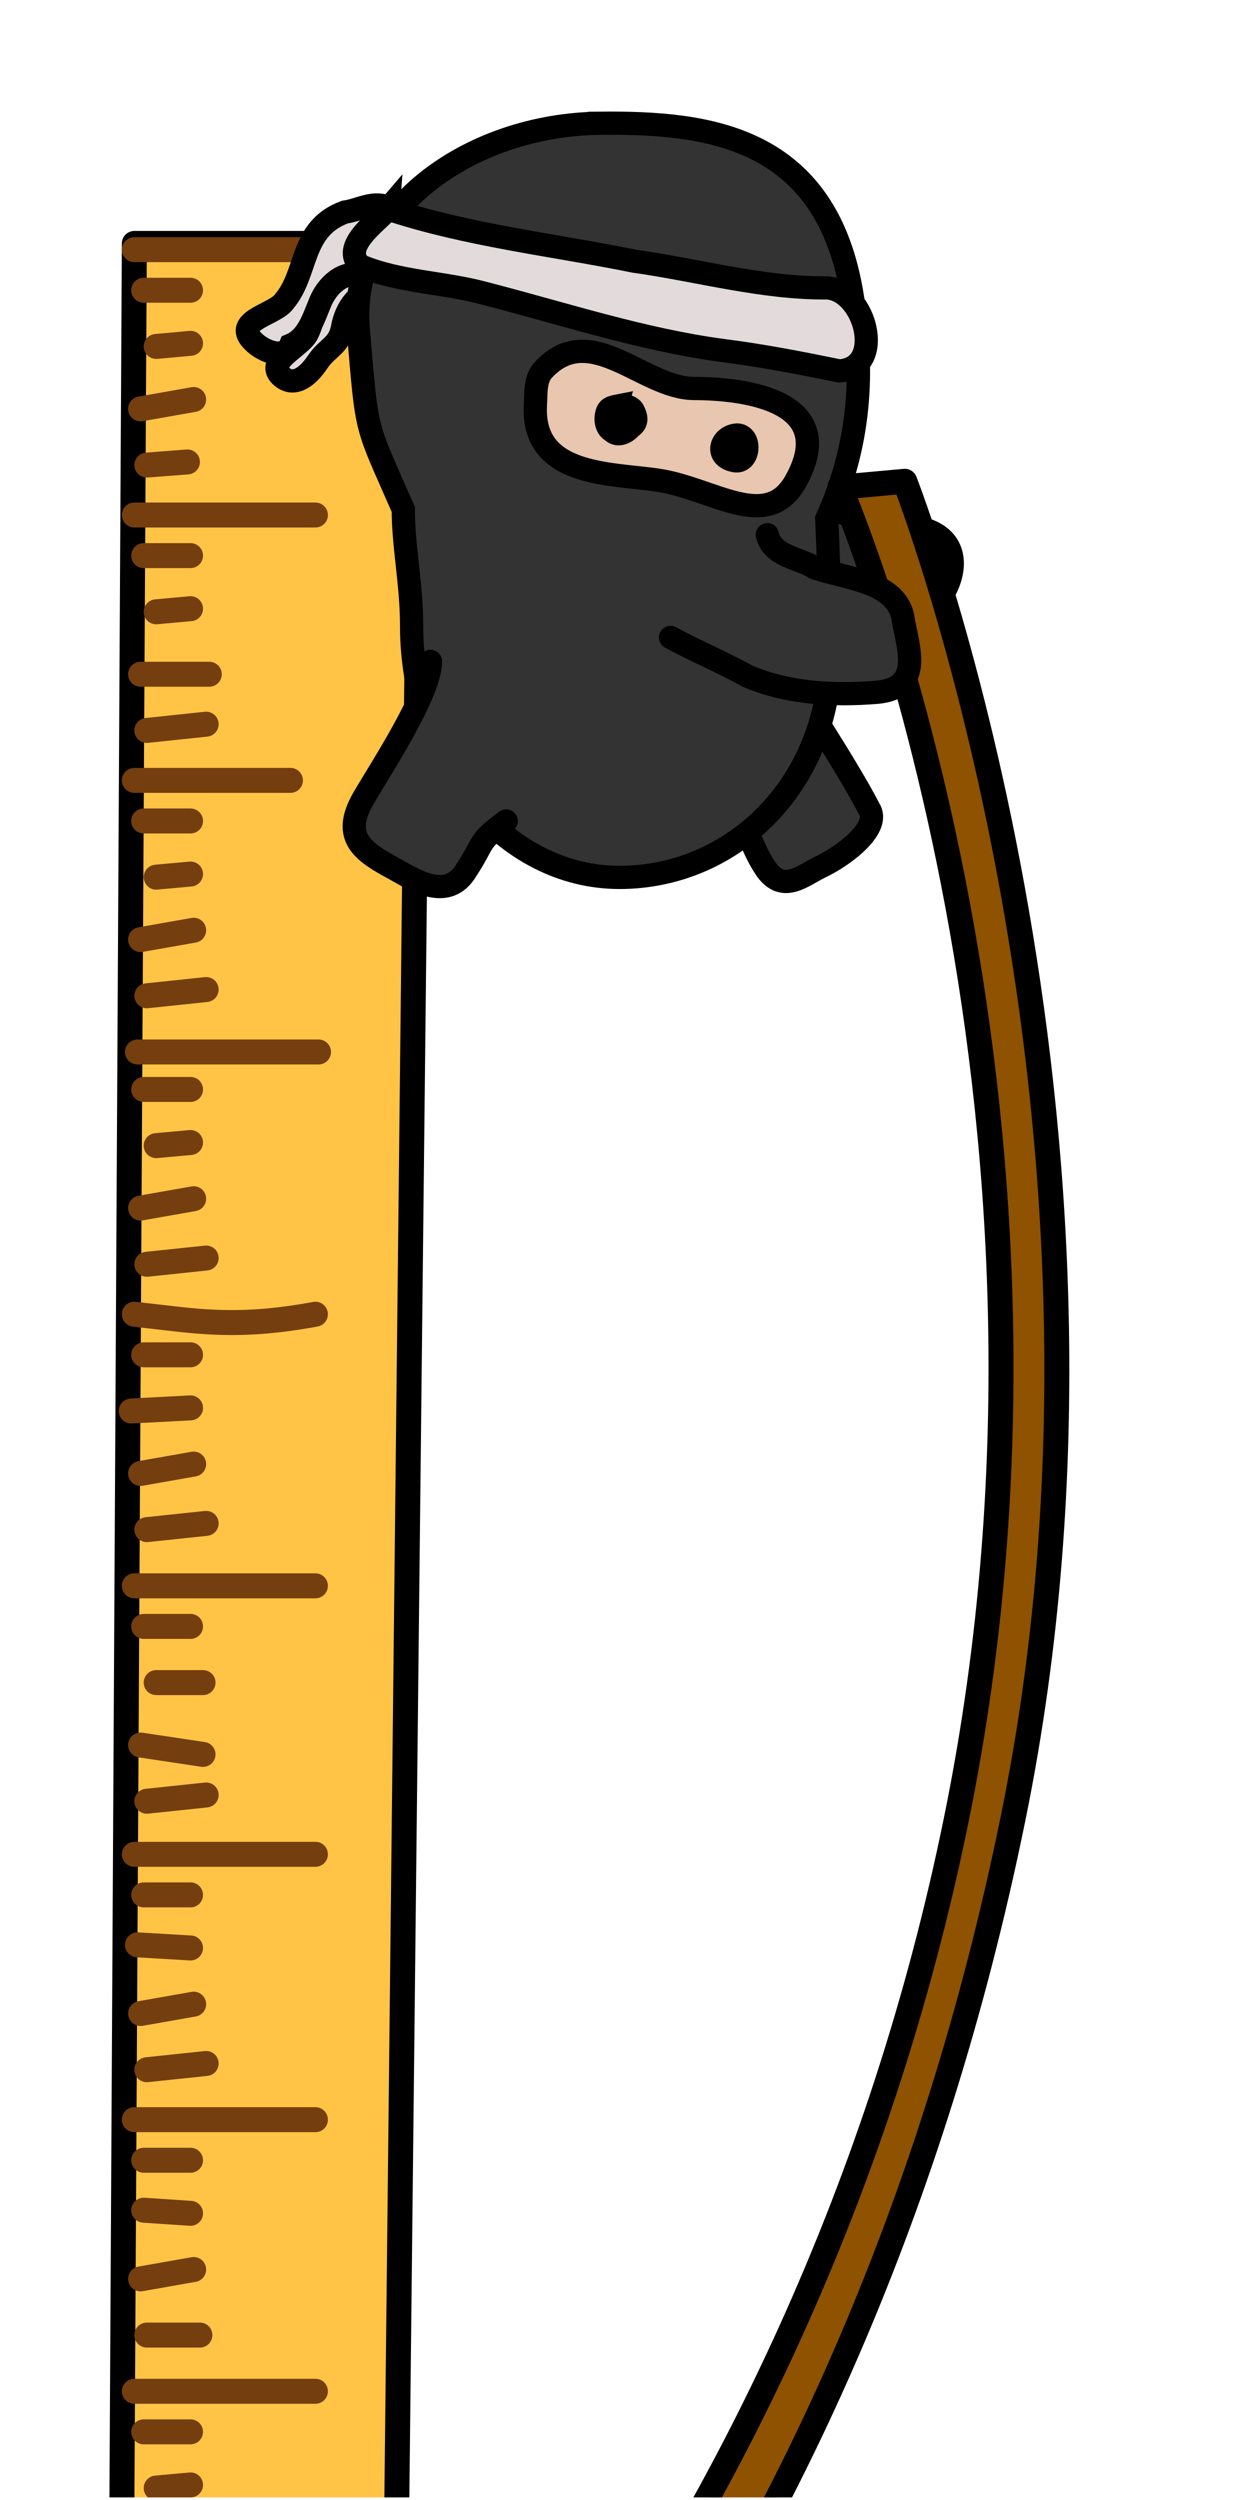 <?xml version="1.0" encoding="UTF-8" standalone="no"?>
<!-- Created with Inkscape (http://www.inkscape.org/) -->

<svg
   xmlns:dc="http://purl.org/dc/elements/1.1/"
   xmlns:cc="http://creativecommons.org/ns#"
   xmlns:rdf="http://www.w3.org/1999/02/22-rdf-syntax-ns#"
   xmlns:svg="http://www.w3.org/2000/svg"
   xmlns="http://www.w3.org/2000/svg"
   xmlns:sodipodi="http://sodipodi.sourceforge.net/DTD/sodipodi-0.dtd"
   xmlns:inkscape="http://www.inkscape.org/namespaces/inkscape"
   width="100"
   height="200"
   id="svg6149"
   version="1.1"
   inkscape:version="0.48.3.1 r9886"
   sodipodi:docname="statHighestJump.svg">
  <defs
     id="defs6151">
    <clipPath
       clipPathUnits="userSpaceOnUse"
       id="clipPath14727">
      <rect
         style="fill:#8e5200;fill-opacity:0.521;stroke:#000000;stroke-width:1.414;stroke-linecap:round;stroke-linejoin:round;stroke-miterlimit:4;stroke-opacity:1;stroke-dasharray:none"
         id="rect14729"
         width="50"
         height="100"
         x="0"
         y="902.362" />
    </clipPath>
    <clipPath
       clipPathUnits="userSpaceOnUse"
       id="clipPath14723">
      <rect
         style="fill:#8e5200;fill-opacity:0.521;stroke:#000000;stroke-width:1.414;stroke-linecap:round;stroke-linejoin:round;stroke-miterlimit:4;stroke-opacity:1;stroke-dasharray:none"
         id="rect14725"
         width="50"
         height="100"
         x="0"
         y="902.362" />
    </clipPath>
  </defs>
  <sodipodi:namedview
     id="base"
     pagecolor="#ffffff"
     bordercolor="#666666"
     borderopacity="1.0"
     inkscape:pageopacity="0.0"
     inkscape:pageshadow="2"
     inkscape:zoom="2.8"
     inkscape:cx="37.927629"
     inkscape:cy="94.423253"
     inkscape:document-units="px"
     inkscape:current-layer="layer1"
     showgrid="true"
     inkscape:window-width="1129"
     inkscape:window-height="860"
     inkscape:window-x="0"
     inkscape:window-y="55"
     inkscape:window-maximized="0"
     inkscape:snap-global="false">
    <inkscape:grid
       type="xygrid"
       id="grid6157"
       empspacing="5"
       visible="true"
       enabled="true"
       snapvisiblegridlinesonly="true"
       spacingx="5px"
       spacingy="5px" />
  </sodipodi:namedview>
  <g
     inkscape:label="Layer 1"
     inkscape:groupmode="layer"
     id="layer1"
     transform="translate(0,-852.362)">
    <g
       id="g14464"
       transform="matrix(1.998,0,0,1.998,1.257,-950.564)">
      <g
         id="g14731">
        <g
           clip-path="url(#clipPath14727)"
           id="g14673">
          <path
             transform="translate(-100,802.362)"
             style="fill:#ffc445;fill-opacity:1;stroke:#000000;stroke-width:1;stroke-linecap:round;stroke-linejoin:round;stroke-miterlimit:4;stroke-opacity:1;stroke-dasharray:none"
             d="m 104.25,200.5 0.5,-90.75 11.5,0 -1,91.25 z"
             id="path14520"
             inkscape:connector-curvature="0"
             sodipodi:nodetypes="ccccc" />
          <g
             id="g14624"
             style="fill:none;stroke:#743e0f;stroke-opacity:1">
            <path
               style="fill:none;stroke:#743e0f;stroke-width:1;stroke-linecap:round;stroke-linejoin:round;stroke-miterlimit:4;stroke-opacity:1;stroke-dasharray:none"
               d="m 5.25,920.987 1.625,-0.125"
               id="path14534"
               inkscape:connector-curvature="0"
               sodipodi:nodetypes="cc" />
            <path
               style="fill:none;stroke:#743e0f;stroke-width:1;stroke-linecap:round;stroke-linejoin:round;stroke-miterlimit:4;stroke-opacity:1;stroke-dasharray:none"
               d="m 5,918.737 2.125,-0.375"
               id="path14536"
               inkscape:connector-curvature="0" />
            <path
               style="fill:none;stroke:#743e0f;stroke-width:1;stroke-linecap:round;stroke-linejoin:round;stroke-miterlimit:4;stroke-opacity:1;stroke-dasharray:none"
               d="m 5.625,916.237 1.375,-0.125"
               id="path14538"
               inkscape:connector-curvature="0" />
            <path
               style="fill:none;stroke:#743e0f;stroke-width:1;stroke-linecap:round;stroke-linejoin:round;stroke-miterlimit:4;stroke-opacity:1;stroke-dasharray:none"
               d="m 5.125,913.987 1.875,0"
               id="path14540"
               inkscape:connector-curvature="0" />
            <path
               style="fill:none;stroke:#743e0f;stroke-width:1;stroke-linecap:round;stroke-linejoin:round;stroke-miterlimit:4;stroke-opacity:1;stroke-dasharray:none"
               d="m 4.75,912.362 7.25,0"
               id="path14542"
               inkscape:connector-curvature="0" />
            <path
               sodipodi:nodetypes="cc"
               inkscape:connector-curvature="0"
               id="path14544"
               d="m 5.25,931.612 2.375,-0.25"
               style="fill:none;stroke:#743e0f;stroke-width:1;stroke-linecap:round;stroke-linejoin:round;stroke-miterlimit:4;stroke-opacity:1;stroke-dasharray:none" />
            <path
               sodipodi:nodetypes="cc"
               inkscape:connector-curvature="0"
               id="path14546"
               d="m 5,929.362 2.75,0"
               style="fill:none;stroke:#743e0f;stroke-width:1;stroke-linecap:round;stroke-linejoin:round;stroke-miterlimit:4;stroke-opacity:1;stroke-dasharray:none" />
            <path
               inkscape:connector-curvature="0"
               id="path14548"
               d="m 5.625,926.862 1.375,-0.125"
               style="fill:none;stroke:#743e0f;stroke-width:1;stroke-linecap:round;stroke-linejoin:round;stroke-miterlimit:4;stroke-opacity:1;stroke-dasharray:none" />
            <path
               inkscape:connector-curvature="0"
               id="path14550"
               d="m 5.125,924.612 1.875,0"
               style="fill:none;stroke:#743e0f;stroke-width:1;stroke-linecap:round;stroke-linejoin:round;stroke-miterlimit:4;stroke-opacity:1;stroke-dasharray:none" />
            <path
               inkscape:connector-curvature="0"
               id="path14552"
               d="m 4.75,922.987 7.25,0"
               style="fill:none;stroke:#743e0f;stroke-width:1;stroke-linecap:round;stroke-linejoin:round;stroke-miterlimit:4;stroke-opacity:1;stroke-dasharray:none" />
            <path
               style="fill:none;stroke:#743e0f;stroke-width:1;stroke-linecap:round;stroke-linejoin:round;stroke-miterlimit:4;stroke-opacity:1;stroke-dasharray:none"
               d="m 5.25,942.237 2.375,-0.25"
               id="path14554"
               inkscape:connector-curvature="0"
               sodipodi:nodetypes="cc" />
            <path
               style="fill:none;stroke:#743e0f;stroke-width:1;stroke-linecap:round;stroke-linejoin:round;stroke-miterlimit:4;stroke-opacity:1;stroke-dasharray:none"
               d="m 5,939.987 2.125,-0.375"
               id="path14556"
               inkscape:connector-curvature="0" />
            <path
               style="fill:none;stroke:#743e0f;stroke-width:1;stroke-linecap:round;stroke-linejoin:round;stroke-miterlimit:4;stroke-opacity:1;stroke-dasharray:none"
               d="m 5.625,937.487 1.375,-0.125"
               id="path14558"
               inkscape:connector-curvature="0" />
            <path
               style="fill:none;stroke:#743e0f;stroke-width:1;stroke-linecap:round;stroke-linejoin:round;stroke-miterlimit:4;stroke-opacity:1;stroke-dasharray:none"
               d="m 5.125,935.237 1.875,0"
               id="path14560"
               inkscape:connector-curvature="0" />
            <path
               sodipodi:nodetypes="cc"
               style="fill:none;stroke:#743e0f;stroke-width:1;stroke-linecap:round;stroke-linejoin:round;stroke-miterlimit:4;stroke-opacity:1;stroke-dasharray:none"
               d="m 4.75,933.612 6.25,0"
               id="path14562"
               inkscape:connector-curvature="0" />
            <path
               sodipodi:nodetypes="cc"
               inkscape:connector-curvature="0"
               id="path14564"
               d="m 5.25,952.987 2.375,-0.25"
               style="fill:none;stroke:#743e0f;stroke-width:1;stroke-linecap:round;stroke-linejoin:round;stroke-miterlimit:4;stroke-opacity:1;stroke-dasharray:none" />
            <path
               inkscape:connector-curvature="0"
               id="path14566"
               d="m 5,950.737 2.125,-0.375"
               style="fill:none;stroke:#743e0f;stroke-width:1;stroke-linecap:round;stroke-linejoin:round;stroke-miterlimit:4;stroke-opacity:1;stroke-dasharray:none" />
            <path
               inkscape:connector-curvature="0"
               id="path14568"
               d="m 5.625,948.237 1.375,-0.125"
               style="fill:none;stroke:#743e0f;stroke-width:1;stroke-linecap:round;stroke-linejoin:round;stroke-miterlimit:4;stroke-opacity:1;stroke-dasharray:none" />
            <path
               inkscape:connector-curvature="0"
               id="path14570"
               d="m 5.125,945.987 1.875,0"
               style="fill:none;stroke:#743e0f;stroke-width:1;stroke-linecap:round;stroke-linejoin:round;stroke-miterlimit:4;stroke-opacity:1;stroke-dasharray:none" />
            <path
               sodipodi:nodetypes="cc"
               inkscape:connector-curvature="0"
               id="path14572"
               d="m 4.875,944.487 7.25,0"
               style="fill:none;stroke:#743e0f;stroke-width:1;stroke-linecap:round;stroke-linejoin:round;stroke-miterlimit:4;stroke-opacity:1;stroke-dasharray:none" />
            <path
               style="fill:none;stroke:#743e0f;stroke-width:1;stroke-linecap:round;stroke-linejoin:round;stroke-miterlimit:4;stroke-opacity:1;stroke-dasharray:none"
               d="m 5.25,963.612 2.375,-0.25"
               id="path14574"
               inkscape:connector-curvature="0"
               sodipodi:nodetypes="cc" />
            <path
               style="fill:none;stroke:#743e0f;stroke-width:1;stroke-linecap:round;stroke-linejoin:round;stroke-miterlimit:4;stroke-opacity:1;stroke-dasharray:none"
               d="m 5,961.362 2.125,-0.375"
               id="path14576"
               inkscape:connector-curvature="0" />
            <path
               sodipodi:nodetypes="cc"
               style="fill:none;stroke:#743e0f;stroke-width:1;stroke-linecap:round;stroke-linejoin:round;stroke-miterlimit:4;stroke-opacity:1;stroke-dasharray:none"
               d="m 4.625,958.862 2.375,-0.125"
               id="path14578"
               inkscape:connector-curvature="0" />
            <path
               style="fill:none;stroke:#743e0f;stroke-width:1;stroke-linecap:round;stroke-linejoin:round;stroke-miterlimit:4;stroke-opacity:1;stroke-dasharray:none"
               d="m 5.125,956.612 1.875,0"
               id="path14580"
               inkscape:connector-curvature="0" />
            <path
               sodipodi:nodetypes="cc"
               inkscape:transform-center-y="0.5"
               style="fill:none;stroke:#743e0f;stroke-width:1;stroke-linecap:round;stroke-linejoin:round;stroke-miterlimit:4;stroke-opacity:1;stroke-dasharray:none"
               d="m 4.75,954.987 c 2.374,0.256 3.971,0.603 7.25,0"
               id="path14582"
               inkscape:connector-curvature="0" />
            <path
               sodipodi:nodetypes="cc"
               inkscape:connector-curvature="0"
               id="path14584"
               d="m 5.25,974.487 2.375,-0.25"
               style="fill:none;stroke:#743e0f;stroke-width:1;stroke-linecap:round;stroke-linejoin:round;stroke-miterlimit:4;stroke-opacity:1;stroke-dasharray:none" />
            <path
               sodipodi:nodetypes="cc"
               inkscape:connector-curvature="0"
               id="path14586"
               d="m 5,972.237 2.5,0.375"
               style="fill:none;stroke:#743e0f;stroke-width:1;stroke-linecap:round;stroke-linejoin:round;stroke-miterlimit:4;stroke-opacity:1;stroke-dasharray:none" />
            <path
               sodipodi:nodetypes="cc"
               inkscape:connector-curvature="0"
               id="path14588"
               d="m 5.625,969.737 1.875,0"
               style="fill:none;stroke:#743e0f;stroke-width:1;stroke-linecap:round;stroke-linejoin:round;stroke-miterlimit:4;stroke-opacity:1;stroke-dasharray:none" />
            <path
               inkscape:connector-curvature="0"
               id="path14590"
               d="m 5.125,967.487 1.875,0"
               style="fill:none;stroke:#743e0f;stroke-width:1;stroke-linecap:round;stroke-linejoin:round;stroke-miterlimit:4;stroke-opacity:1;stroke-dasharray:none" />
            <path
               inkscape:connector-curvature="0"
               id="path14592"
               d="m 4.75,965.862 7.25,0"
               style="fill:none;stroke:#743e0f;stroke-width:1;stroke-linecap:round;stroke-linejoin:round;stroke-miterlimit:4;stroke-opacity:1;stroke-dasharray:none" />
            <path
               style="fill:none;stroke:#743e0f;stroke-width:1;stroke-linecap:round;stroke-linejoin:round;stroke-miterlimit:4;stroke-opacity:1;stroke-dasharray:none"
               d="m 5.25,985.237 2.375,-0.25"
               id="path14594"
               inkscape:connector-curvature="0"
               sodipodi:nodetypes="cc" />
            <path
               style="fill:none;stroke:#743e0f;stroke-width:1;stroke-linecap:round;stroke-linejoin:round;stroke-miterlimit:4;stroke-opacity:1;stroke-dasharray:none"
               d="m 5,982.987 2.125,-0.375"
               id="path14596"
               inkscape:connector-curvature="0" />
            <path
               sodipodi:nodetypes="cc"
               style="fill:none;stroke:#743e0f;stroke-width:1;stroke-linecap:round;stroke-linejoin:round;stroke-miterlimit:4;stroke-opacity:1;stroke-dasharray:none"
               d="m 4.875,980.237 2.125,0.125"
               id="path14598"
               inkscape:connector-curvature="0" />
            <path
               style="fill:none;stroke:#743e0f;stroke-width:1;stroke-linecap:round;stroke-linejoin:round;stroke-miterlimit:4;stroke-opacity:1;stroke-dasharray:none"
               d="m 5.125,978.237 1.875,0"
               id="path14600"
               inkscape:connector-curvature="0" />
            <path
               style="fill:none;stroke:#743e0f;stroke-width:1;stroke-linecap:round;stroke-linejoin:round;stroke-miterlimit:4;stroke-opacity:1;stroke-dasharray:none"
               d="m 4.75,976.612 7.25,0"
               id="path14602"
               inkscape:connector-curvature="0" />
            <path
               sodipodi:nodetypes="cc"
               inkscape:connector-curvature="0"
               id="path14604"
               d="m 5.25,995.862 2.125,0"
               style="fill:none;stroke:#743e0f;stroke-width:1;stroke-linecap:round;stroke-linejoin:round;stroke-miterlimit:4;stroke-opacity:1;stroke-dasharray:none" />
            <path
               inkscape:connector-curvature="0"
               id="path14606"
               d="m 5,993.612 2.125,-0.375"
               style="fill:none;stroke:#743e0f;stroke-width:1;stroke-linecap:round;stroke-linejoin:round;stroke-miterlimit:4;stroke-opacity:1;stroke-dasharray:none" />
            <path
               sodipodi:nodetypes="cc"
               inkscape:connector-curvature="0"
               id="path14608"
               d="m 5.125,990.862 1.875,0.125"
               style="fill:none;stroke:#743e0f;stroke-width:1;stroke-linecap:round;stroke-linejoin:round;stroke-miterlimit:4;stroke-opacity:1;stroke-dasharray:none" />
            <path
               inkscape:connector-curvature="0"
               id="path14610"
               d="m 5.125,988.862 1.875,0"
               style="fill:none;stroke:#743e0f;stroke-width:1;stroke-linecap:round;stroke-linejoin:round;stroke-miterlimit:4;stroke-opacity:1;stroke-dasharray:none" />
            <path
               inkscape:connector-curvature="0"
               id="path14612"
               d="m 4.75,987.237 7.25,0"
               style="fill:none;stroke:#743e0f;stroke-width:1;stroke-linecap:round;stroke-linejoin:round;stroke-miterlimit:4;stroke-opacity:1;stroke-dasharray:none" />
            <path
               style="fill:none;stroke:#743e0f;stroke-width:1;stroke-linecap:round;stroke-linejoin:round;stroke-miterlimit:4;stroke-opacity:1;stroke-dasharray:none"
               d="m 5.25,1006.737 2.375,-0.25"
               id="path14614"
               inkscape:connector-curvature="0"
               sodipodi:nodetypes="cc" />
            <path
               style="fill:none;stroke:#743e0f;stroke-width:1;stroke-linecap:round;stroke-linejoin:round;stroke-miterlimit:4;stroke-opacity:1;stroke-dasharray:none"
               d="m 5,1004.487 2.125,-0.375"
               id="path14616"
               inkscape:connector-curvature="0" />
            <path
               style="fill:none;stroke:#743e0f;stroke-width:1;stroke-linecap:round;stroke-linejoin:round;stroke-miterlimit:4;stroke-opacity:1;stroke-dasharray:none"
               d="m 5.625,1001.987 1.375,-0.125"
               id="path14618"
               inkscape:connector-curvature="0" />
            <path
               style="fill:none;stroke:#743e0f;stroke-width:1;stroke-linecap:round;stroke-linejoin:round;stroke-miterlimit:4;stroke-opacity:1;stroke-dasharray:none"
               d="m 5.125,999.737 1.875,0"
               id="path14620"
               inkscape:connector-curvature="0" />
            <path
               style="fill:none;stroke:#743e0f;stroke-width:1;stroke-linecap:round;stroke-linejoin:round;stroke-miterlimit:4;stroke-opacity:1;stroke-dasharray:none"
               d="m 4.75,998.112 7.25,0"
               id="path14622"
               inkscape:connector-curvature="0" />
          </g>
          <path
             sodipodi:nodetypes="ccccc"
             inkscape:connector-curvature="0"
             id="path14671"
             d="m 54.25,1002.862 0.5,-90.75 11.5,0 -1,91.375 z"
             style="fill:none;stroke:#000000;stroke-width:1;stroke-linecap:round;stroke-linejoin:round;stroke-miterlimit:4;stroke-opacity:1;stroke-dasharray:none" />
        </g>
        <g
           clip-path="url(#clipPath14723)"
           id="g14504">
          <g
             id="g14466"
             transform="matrix(0.324,0.103,-0.103,0.324,-126.44,786.092)"
             style="fill:#e3dbdb;stroke-width:2.738;stroke-miterlimit:4;stroke-dasharray:none">
            <path
               sodipodi:nodetypes="ssssssssss"
               inkscape:connector-curvature="0"
               id="path14468"
               d="m 510.047,224.89 c -3.747,-1.192 -4.84,1.129 -6.376,2.735 -3.909,4.087 -0.375,8.298 -0.996,12.616 -0.263,1.83 -3.89,4.766 -1.303,5.81 1.806,0.729 2.928,-1.068 3.464,-2.917 0.598,-2.063 1.861,-2.561 1.564,-4.841 -0.272,-2.087 0.415,-4.908 2.766,-5.201 2.83,-0.353 3.389,-2.756 2.738,-5.235 -0.552,-2.104 0.733,-4.658 -1.935,-4.855 -0.459,-0.034 0.516,2.027 0.079,1.888 z"
               style="fill:#e3dbdb;fill-opacity:1;stroke:#000000;stroke-width:2.738;stroke-linecap:butt;stroke-linejoin:miter;stroke-miterlimit:4;stroke-opacity:1;stroke-dasharray:none" />
            <path
               sodipodi:nodetypes="ccccccccsc"
               inkscape:connector-curvature="0"
               id="path14470"
               d="m 509.364,223.968 c -3.414,-1.952 -4.796,0.397 -6.806,1.345 -4.471,3.463 -1.948,8.096 -3.605,12.131 -0.486,1.784 -4.794,3.843 -2.486,5.411 1.619,1.083 4.594,1.251 4.743,-0.668 1.631,-1.398 1.608,-3.578 1.793,-5.871 0.17,-2.097 1.421,-4.458 3.79,-4.51 2.808,0.499 4.249,-2.031 3.77,-4.548 0.261,-2.159 1.688,-4.402 -0.88,-5.152 -0.442,-0.129 0.084,2.086 -0.317,1.863 z"
               style="fill:#e3dbdb;fill-opacity:1;stroke:#000000;stroke-width:2.738;stroke-linecap:butt;stroke-linejoin:miter;stroke-miterlimit:4;stroke-opacity:1;stroke-dasharray:none" />
          </g>
          <path
             style="fill:#333333;stroke:#000000;stroke-width:0.93;stroke-linecap:round;stroke-linejoin:miter;stroke-miterlimit:4;stroke-opacity:1;stroke-dasharray:none"
             d="m 30.787,922.164 c 1.694,0.88 3.644,0.833 5.437,1.348 2.257,0.536 1.138,3.164 -0.415,3.832 -1.533,0.977 -3.305,0.173 -4.844,-0.316 -0.329,-0.072 -0.67,-0.102 -1.006,-0.061"
             id="path14472"
             inkscape:connector-curvature="0" />
          <path
             style="fill:#333333;stroke:#000000;stroke-width:0.93;stroke-linecap:butt;stroke-linejoin:miter;stroke-miterlimit:4;stroke-opacity:1;stroke-dasharray:none"
             d="m 30.443,928.677 c 0.734,1.148 2.924,4.497 3.723,6.068 0.492,0.731 -0.934,1.848 -1.93,2.326 -0.722,0.346 -1.484,1.066 -2.178,0.117 -0.792,-1.164 -0.556,-1.741 -1.754,-2.592"
             id="path14474"
             inkscape:connector-curvature="0"
             sodipodi:nodetypes="ccscc" />
          <path
             style="fill:#333333;stroke:#000000;stroke-width:0.93;stroke-miterlimit:4;stroke-opacity:1;stroke-dasharray:none"
             d="m 23.423,907.3 c -5.257,0.044 -10.106,3.511 -9.707,8.233 0.369,4.367 0.26,3.687 1.803,7.231 -0.005,1.456 0.332,2.98 0.332,4.635 0,5.577 3.721,10.098 8.326,10.098 4.604,0 8.587,-3.825 8.457,-9.401 -0.044,-1.867 -0.092,-3.425 -0.16,-4.955 1.376,-3.063 1.481,-5.936 1.034,-8.838 -1.006,-6.535 -5.839,-7.04 -10.085,-7.004 z"
             id="path14476"
             inkscape:connector-curvature="0"
             sodipodi:nodetypes="sscssccss" />
          <path
             style="fill:#333333;stroke:#000000;stroke-width:0.93;stroke-linecap:round;stroke-linejoin:miter;stroke-miterlimit:4;stroke-opacity:1;stroke-dasharray:none"
             d="m 16.607,928.846 c 0.006,1.28 -2.033,4.356 -2.682,5.48 -0.928,1.607 0.039,2.175 1.246,2.832 0.723,0.395 2.109,1.347 2.877,0.041 0.772,-1.178 0.409,-1.092 1.592,-1.963"
             id="path14478"
             inkscape:connector-curvature="0"
             sodipodi:nodetypes="csscc" />
          <path
             style="fill:#e3dbdb;fill-opacity:1;stroke:#000000;stroke-width:0.93;stroke-linecap:butt;stroke-linejoin:miter;stroke-miterlimit:4;stroke-opacity:1;stroke-dasharray:none"
             d="m 14.911,910.736 c 3.189,1.054 6.565,1.42 9.851,2.086 2.571,0.361 5.141,1.095 7.73,1.07 1.534,0.104 2.356,3.204 0.486,3.325 -1.545,-0.315 -3.09,-0.618 -4.662,-0.816 -3.239,-0.435 -6.34,-1.464 -9.492,-2.277 -1.653,-0.459 -3.438,-0.454 -5.022,-1.116 -0.82,-0.762 0.668,-1.755 1.109,-2.273 z"
             id="path14480"
             inkscape:connector-curvature="0" />
          <g
             id="g14482"
             transform="matrix(0.384,0.092,-0.092,0.384,-160.648,783.469)"
             style="stroke-width:2.356;stroke-miterlimit:4;stroke-dasharray:none">
            <path
               sodipodi:nodetypes="ssssss"
               inkscape:connector-curvature="0"
               id="path14484"
               d="m 526.608,225.665 c 1.304,7.175 8.901,4.975 13.87,4.541 5.63,-0.492 11.998,2.604 13.608,-3.169 2.501,-8.966 -7.106,-7.938 -12.226,-6.725 -5.041,1.194 -11.837,-4.381 -15.289,1.719 -0.614,1.086 -0.188,2.394 0.038,3.634 z"
               style="fill:#e9c6af;stroke:#000000;stroke-width:2.357;stroke-linecap:butt;stroke-linejoin:miter;stroke-miterlimit:4;stroke-opacity:1;stroke-dasharray:none" />
            <path
               sodipodi:nodetypes="ccccsc"
               inkscape:connector-curvature="0"
               id="path14486"
               d="m 534.792,223.66 c -0.591,0.27 -1.096,0.455 -1.088,1.209 -0.005,0.717 0.32,1.502 1.058,1.728 0.783,0.44 1.566,-0.233 1.916,-0.907 0.506,-0.577 0.474,-1.129 -0.19,-1.877 -0.327,-0.369 -1.164,-0.42 -1.696,-0.151 z"
               style="fill:#000000;fill-opacity:1;stroke:#000000;stroke-width:2.051;stroke-linecap:butt;stroke-linejoin:miter;stroke-miterlimit:4;stroke-opacity:1;stroke-dasharray:none" />
            <path
               sodipodi:nodetypes="csc"
               inkscape:connector-curvature="0"
               id="path14488"
               d="m 547.214,223.739 c -1.807,0.514 -1.91,3.011 0.391,2.867 1.674,-0.105 1.206,-3.156 -0.391,-2.867 z"
               style="fill:#000000;fill-opacity:1;stroke:#000000;stroke-width:2.087;stroke-linecap:butt;stroke-linejoin:miter;stroke-miterlimit:4;stroke-opacity:1;stroke-dasharray:none" />
          </g>
          <path
             style="fill:#8e5200;fill-opacity:1;stroke:#000000;stroke-width:1;stroke-linecap:round;stroke-linejoin:round;stroke-miterlimit:4;stroke-opacity:1;stroke-dasharray:none"
             d="m 32.999,921.872 c 0,0 10.558,24.42 4.663,53.344 -6.103,29.945 -24.266,46.502 -24.266,46.502 l 2.989,0.355 c 0,0 17.029,-14.884 23.556,-46.934 5.687,-27.928 -4.343,-53.503 -4.343,-53.503 z"
             id="path14498"
             inkscape:connector-curvature="0"
             sodipodi:nodetypes="csccscc" />
          <path
             style="fill:#333333;stroke:#000000;stroke-width:0.93;stroke-linecap:round;stroke-linejoin:miter;stroke-miterlimit:4;stroke-opacity:1;stroke-dasharray:none"
             d="m 26.218,927.889 c 1.022,0.552 2.095,1.001 3.109,1.562 1.632,0.687 3.446,0.773 5.186,0.632 1.826,-0.185 1.218,-1.782 1.025,-2.892 -0.19,-1.541 -2.306,-1.66 -3.525,-2.079 -0.641,-0.415 -1.719,-0.457 -1.919,-1.337"
             id="path14490"
             inkscape:connector-curvature="0"
             sodipodi:nodetypes="cccccc" />
        </g>
      </g>
    </g>
  </g>
</svg>
